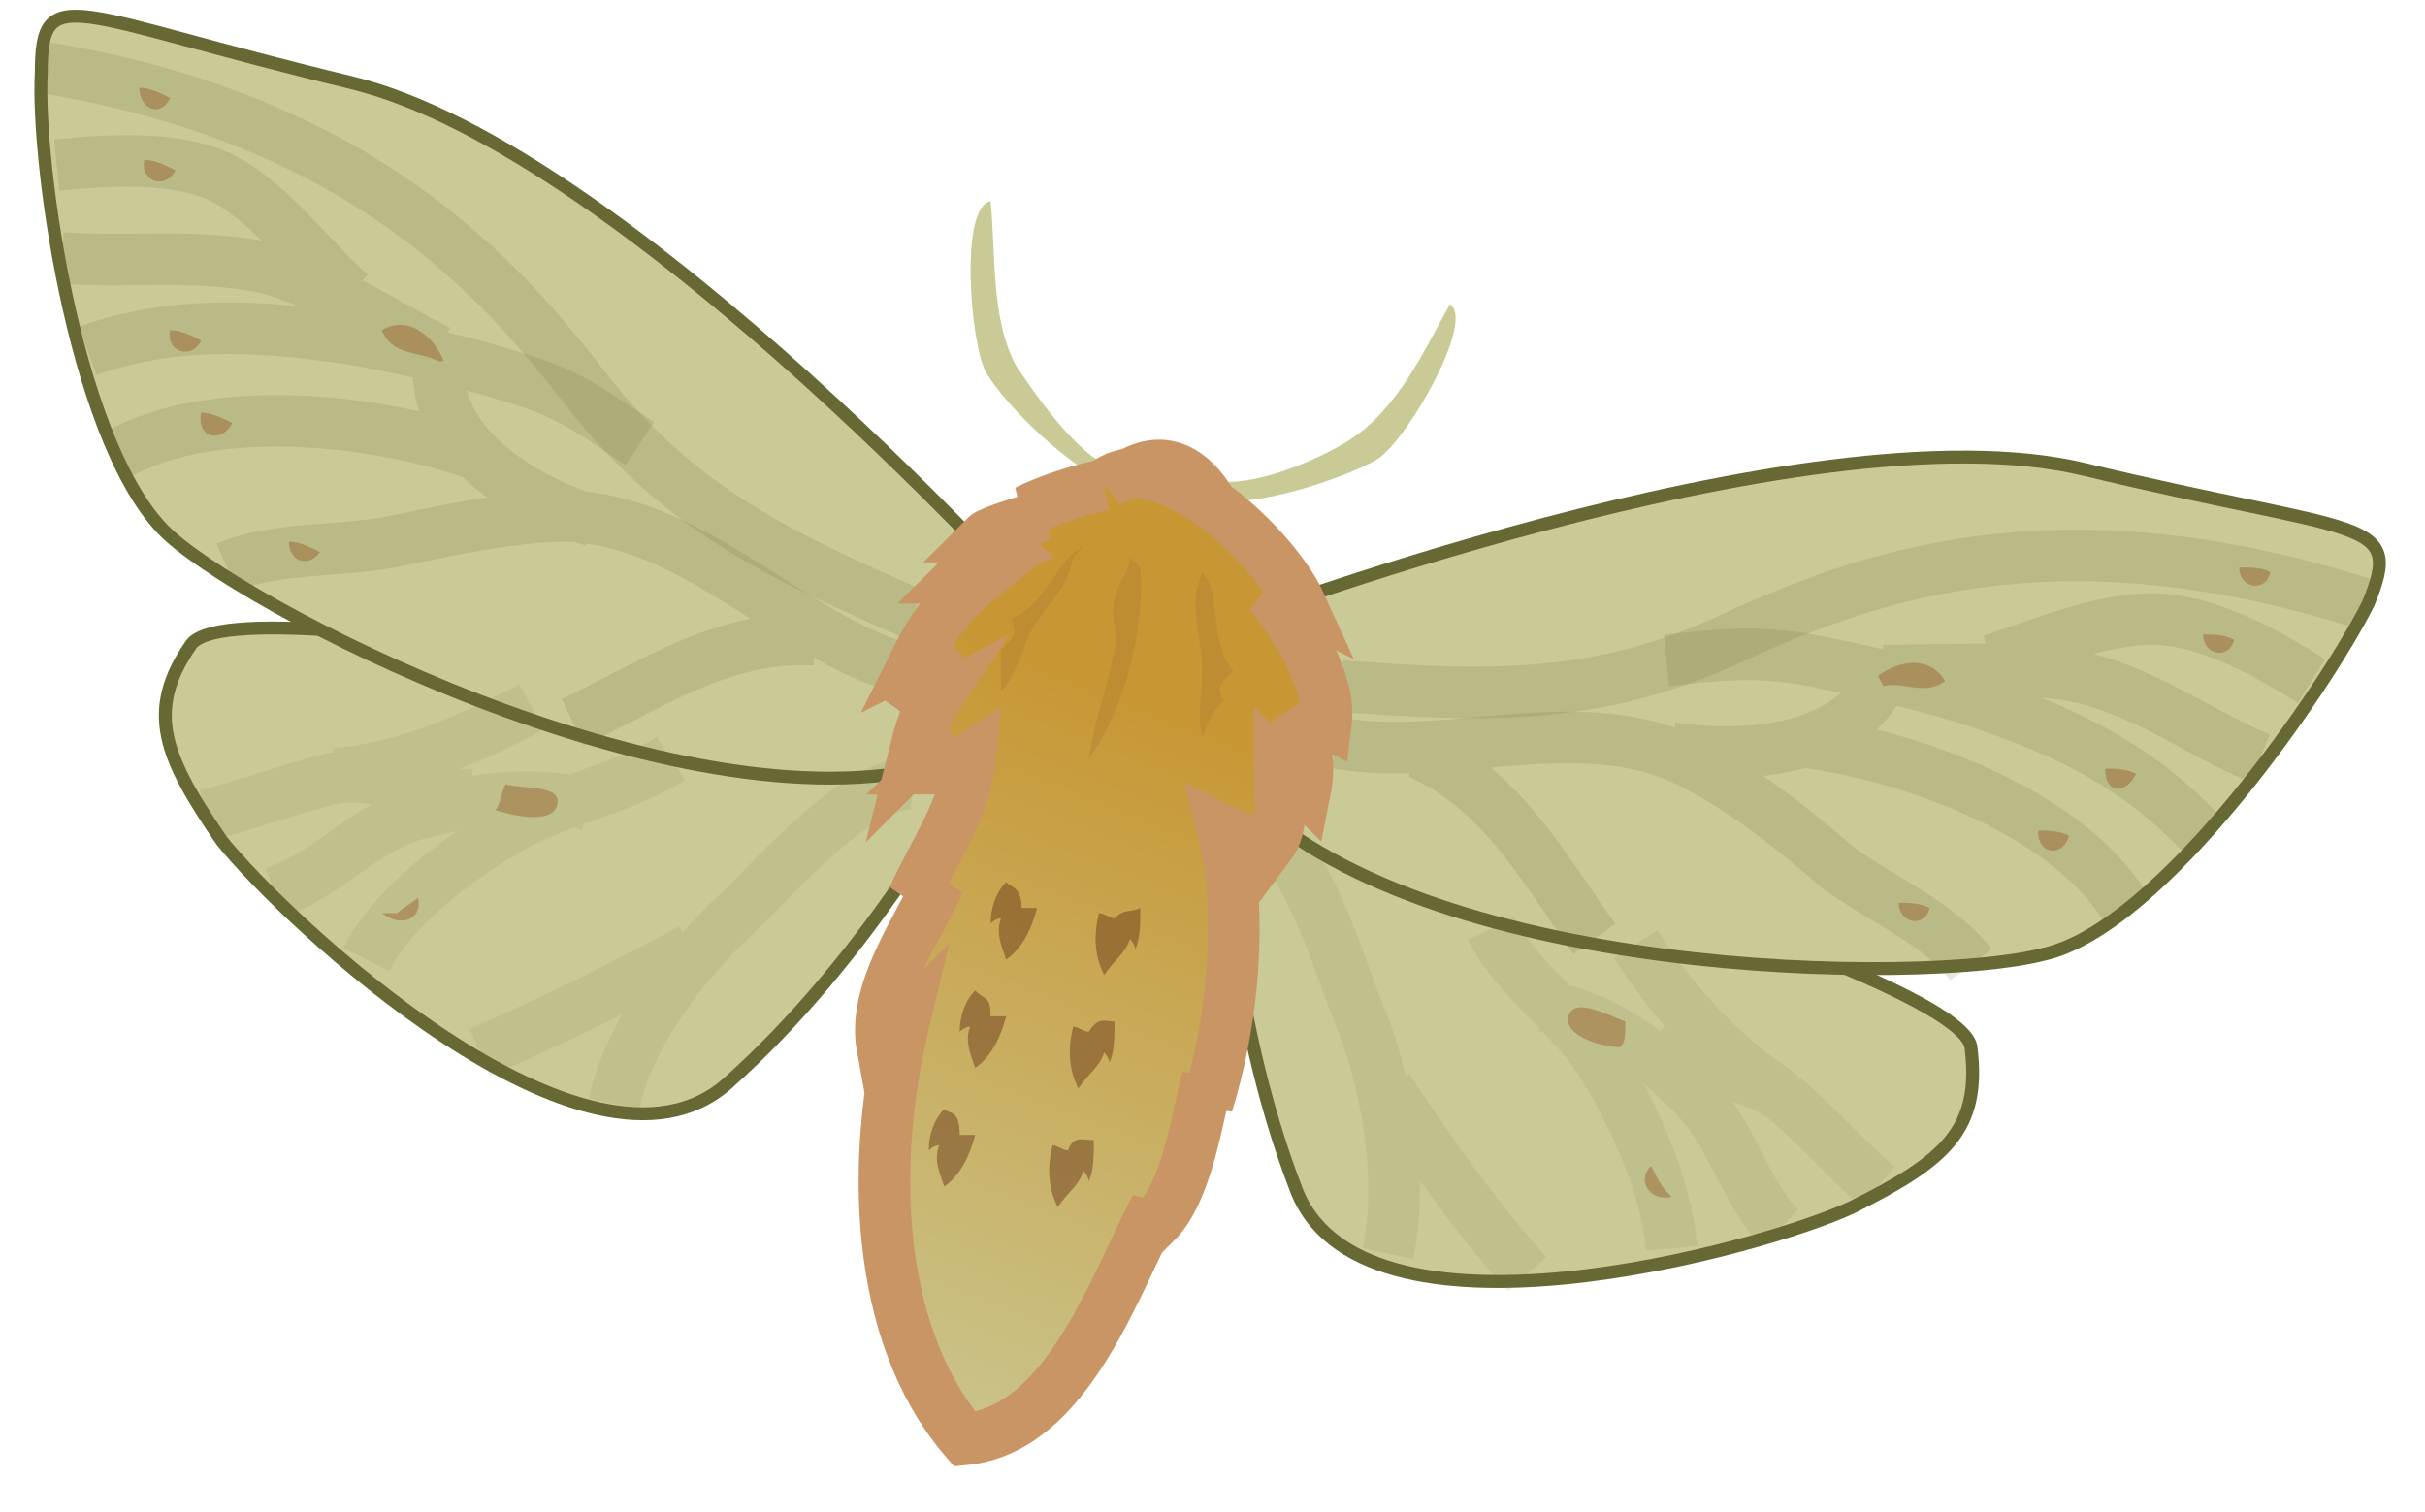<svg xmlns="http://www.w3.org/2000/svg" version="1.0" viewBox="0 0 47 29.3"><switch><g><path fill="#CACA97" stroke="#676833" stroke-width=".25" d="M24 14.9s14 3.9 14.2 5.4c.2 1.6-.5 2.2-2.3 3.1-1.7.8-9.6 3-10.8-.4-1.3-3.4-1.4-7.1-1.4-7.1l.3-1z"/><g stroke="#676833"><path fill="#CACA97" stroke-width=".25" d="M23.5 12.2S35 7.8 40.4 9.1c5.4 1.3 6.2.9 5.5 2.6-.8 1.6-4 6.3-6.3 6.8-2.3.6-12.1.5-15.6-3.2-1.1-1.3-.5-3.1-.5-3.1z"/><path fill="none" d="M26 13.3c2.7.2 4.9.3 7.5-.9 2.6-1.2 6.3-2.6 12.3-.7" opacity=".16"/><path fill="none" d="M32.3 12.8c1-.1 1.7-.2 2.8 0 1 .2 1.9.4 2.9.7 1.9.6 3.4 1.3 4.7 2.7M36.5 13c1.1 0 2.6-.1 3.7.1 1.4.3 2.4 1.1 3.6 1.6m-5.2-1.9c.9-.3 2.1-.8 3.1-.8 1.1 0 2.3.7 3.1 1.2m-18.9 1.2c2.2.4 4.8-.7 6.9.4 1 .5 2 1.3 2.8 2 .8.6 2 1.1 2.6 1.9m-5.8-4.2c1.3.2 3.3.1 4-1.2m-1.3 1.1c2.1.3 5 1.4 6.1 3.2m-13.7-3c1.6.7 2.4 2.2 3.4 3.6" opacity=".16"/></g><g fill="none" stroke="#676833" opacity=".1"><path d="M24.5 16.2c.9.4 1.5 2.7 1.9 3.6.5 1.3.8 3.1.5 4.5m0-3.2c.8 1.2 1.7 2.5 2.7 3.6m-.7-6.7c.5 1 1.6 1.7 2.2 2.7.6 1 1.2 2.3 1.3 3.5"/><path d="M29.9 19.5c1.2.2 2.1.9 2.9 1.7.8.8 1 1.9 1.7 2.6M32 20.3c.8.5 1.8.4 2.6 1 .6.5 1.2 1.2 1.8 1.7m-1.9-1.8c-1.1-.7-2.1-1.8-2.8-2.9"/></g><path fill="#986732" d="M36.4 13.1c.4-.3 1-.4 1.3.1-.4.3-.8 0-1.2.1m7.5-2.2c-.1-.1-.4-.1-.6-.1 0 .4.5.5.6.1m-.7 1.3c-.2-.1-.4-.1-.6-.1 0 .4.5.5.6.1M41.4 15c-.2-.1-.4-.1-.6-.1 0 .5.4.5.6.1m-1.3 1.2c-.2-.1-.4-.1-.6-.1 0 .5.5.5.6.1m-2.7 1.4c-.2-.1-.4-.1-.6-.1 0 .4.5.5.6.1m-5.9 2.2c-.3-.1-1-.5-1.1-.1-.1.4.7.6 1 .6.1-.1.1-.2.1-.5m.8 3.3c-.1-.1-.2-.3-.3-.5-.3.3 0 .7.4.6" opacity=".5"/><path fill="#CACA97" stroke="#676833" stroke-width=".25" d="M18.8 14.2s-14.2-3-15.1-1.7c-.9 1.3-.5 2.2.6 3.8 1.2 1.5 7.1 7.1 9.8 4.7 2.7-2.4 4.5-5.7 4.5-5.7l.2-1.1z"/><g stroke="#676833"><path fill="#CACA97" stroke-width=".25" d="M20.4 12.1S12.2 2.9 6.8 1.6C1.4.3.8-.4.8 1.4c-.1 1.8.7 7.4 2.5 9 1.8 1.6 10.5 6 15.3 4.3 1.6-.7 1.8-2.6 1.8-2.6z"/><path fill="none" d="M17.7 11.9c-2.5-1.1-4.5-2-6.3-4.3C9.7 5.4 7 2.3.8 1.3" opacity=".16"/><path fill="none" d="M12.4 8.6c-.9-.6-1.4-1-2.5-1.3C9 7 8 6.8 7 6.6c-1.9-.3-3.6-.4-5.3.2m6.8 0c-1-.5-2.2-1.3-3.3-1.6-1.4-.3-2.6-.1-4-.2m5.6.7C6.1 5.1 5.3 4 4.4 3.5c-.9-.5-2.3-.4-3.3-.3m16.2 9.7c-2.1-.7-3.9-2.8-6.3-2.9-1.1 0-2.4.3-3.4.5s-2.3.1-3.2.5m7.1-.9c-1.3-.4-3-1.4-3-2.9m.7 1.6c-2-.7-5.1-1-6.9 0m13.5 3.6c-1.8-.1-3.2.9-4.7 1.6" opacity=".16"/></g><g fill="none" stroke="#676833" opacity=".1"><path d="M17.7 15.2c-1-.1-2.6 1.7-3.3 2.4-1.1 1-2.2 2.4-2.5 3.8m1.5-3c-1.3.7-2.7 1.4-4.1 2m3.7-5.7c-.9.6-2.2.8-3.2 1.4-1 .6-2.2 1.5-2.7 2.5"/><path d="M11.4 15.6c-1.2-.3-2.2-.1-3.4.2-1 .3-1.7 1.2-2.7 1.5m3.9-1.9c-.9.1-1.8-.5-2.8-.3-.8.2-1.6.5-2.4.7m2.5-.8c1.3-.1 2.7-.7 3.8-1.3"/></g><path fill="#986732" d="M8.6 7c-.2-.5-.7-.9-1.2-.6.2.5.7.4 1.1.6M2.7 1.7c.2 0 .4.1.6.2-.2.4-.6.2-.6-.2m.1 1.4c.2 0 .4.1.6.2-.2.4-.7.2-.6-.2m.5 3.3c.2 0 .4.1.6.2-.2.4-.7.2-.6-.2M3.9 8c.2 0 .4.1.6.2-.2.4-.7.3-.6-.2m1.7 2.5c.2 0 .4.1.6.2-.2.3-.6.2-.6-.2m4.2 4.7c.3.1 1.1 0 1 .4-.1.4-.9.2-1.2.1.1-.1.1-.3.2-.5m-2.1 2.5c.1-.1.3-.2.4-.3.1.4-.3.6-.7.3" opacity=".5"/><path fill="#CACA97" d="M23.5 9.3c.7.2 2.1-.4 2.7-.8.9-.6 1.4-1.7 1.9-2.6.5.3-.8 2.6-1.4 3-.7.4-2.3.9-3 .8m-2-.6c-.7-.1-1.6-1.4-2-2-.5-.9-.4-2.2-.5-3.2-.6.1-.4 2.7-.1 3.3.4.7 1.7 1.9 2.3 2.1"/><path fill="#C99564" d="M20.6 9.8c1.5-2.2 3.4-1.4 3.8 1.2"/><linearGradient id="a" x1="-631.809" x2="-629.5" y1="-638.269" y2="-654.892" gradientTransform="rotate(13.674 -3089.886 2396.513)" gradientUnits="userSpaceOnUse"><stop offset="0" stop-color="#caca97"/><stop offset="1" stop-color="#c89632"/></linearGradient><path fill="url(#a)" stroke="#C99564" d="M21.4 9.4c-.5.1-1.1.3-1.5.5.1 0 .2.1.3.1-.3.1-1 .3-1.1.4.2 0 .3.1.4.2-.3.1-.7.4-.9.6h.4c-.5.4-.9.9-1.2 1.5.2-.1.4 0 .6-.1-.3.4-.6.8-.8 1.2.1-.1.3-.1.5-.2-.2.3-.3.7-.4 1.1.2-.2.5-.3.7-.4-.2.2-.3.5-.4.6.3 0 .5 0 .8-.2-.1 1-.7 1.8-1.1 2.7.1-.1.4-.2.5-.3-.4.9-1.3 2.1-1.1 3.2.1-.2.3-.3.4-.4-.6 2.5-.6 5.9 1.2 8 2-.2 2.9-3 3.7-4.5v.3c.6-.6.8-2 1-2.8v.5c.5-1.6.7-3.7.3-5.3.2.1.3.1.5.2 0-.2.1-.3.1-.5 0 .2.3.5.3.6.3-.4.2-1 .2-1.5.1.1.4.3.5.4.1-.5 0-1-.2-1.5.1.1.4.1.6.2.1-.8-.6-1.9-1.1-2.5.2.1.4.1.6.2-.5-1.1-2.7-3.2-3.8-2.3"/><path fill="#986732" d="M21 10.6c-.5.2-.7 1.1-1.4 1.4.1.3.1.3-.2.6v.8c.3-.3.4-.8.6-1.2.3-.5.7-.8.8-1.4m2.5.3c.4.4.1 1.3.6 1.9-.3.3-.3.3-.2.6-.2.2-.3.4-.4.7-.1-.4 0-.9 0-1.3 0-.5-.2-1.1-.1-1.6m-1.3-.6c0 .3-.2.4-.3.8-.1.4.1.7 0 1-.1.6-.4 1.4-.5 2.1.7-.9 1.1-2.6 1-3.7" opacity=".21"/><path fill="#663817" d="M19.5 17.1c-.2.2-.3.5-.3.8 0 0 .1-.1.2-.1-.1.3 0 .5.1.8.3-.2.5-.6.6-1h-.3c0-.4-.2-.4-.3-.5m-.6 2.1c-.2.2-.3.5-.3.8 0 0 .1-.1.2-.1-.1.3 0 .5.1.8.3-.2.5-.6.6-1h-.3c0-.4-.1-.3-.3-.5m-.6 2.3c-.2.2-.3.5-.3.8 0 0 .1-.1.2-.1-.1.3 0 .5.1.8.3-.2.5-.6.6-1h-.3c0-.5-.2-.4-.3-.5m3.8-3.9c0 .3 0 .6-.1.8 0-.1-.1-.2-.1-.2-.1.3-.3.4-.5.7-.2-.4-.2-.8-.1-1.2.1 0 .2.1.3.1.2-.2.3-.1.5-.2m-.5 2.2c0 .3 0 .6-.1.8 0-.1-.1-.2-.1-.2-.1.3-.3.4-.5.7-.2-.4-.2-.8-.1-1.2.1 0 .2.1.3.1.2-.3.3-.2.5-.2m-.4 2.3c0 .3 0 .6-.1.8 0-.1-.1-.2-.1-.2-.1.3-.3.4-.5.7-.2-.4-.2-.8-.1-1.2.1 0 .2.1.3.1.1-.3.3-.2.5-.2" opacity=".48"/></g></switch></svg>
